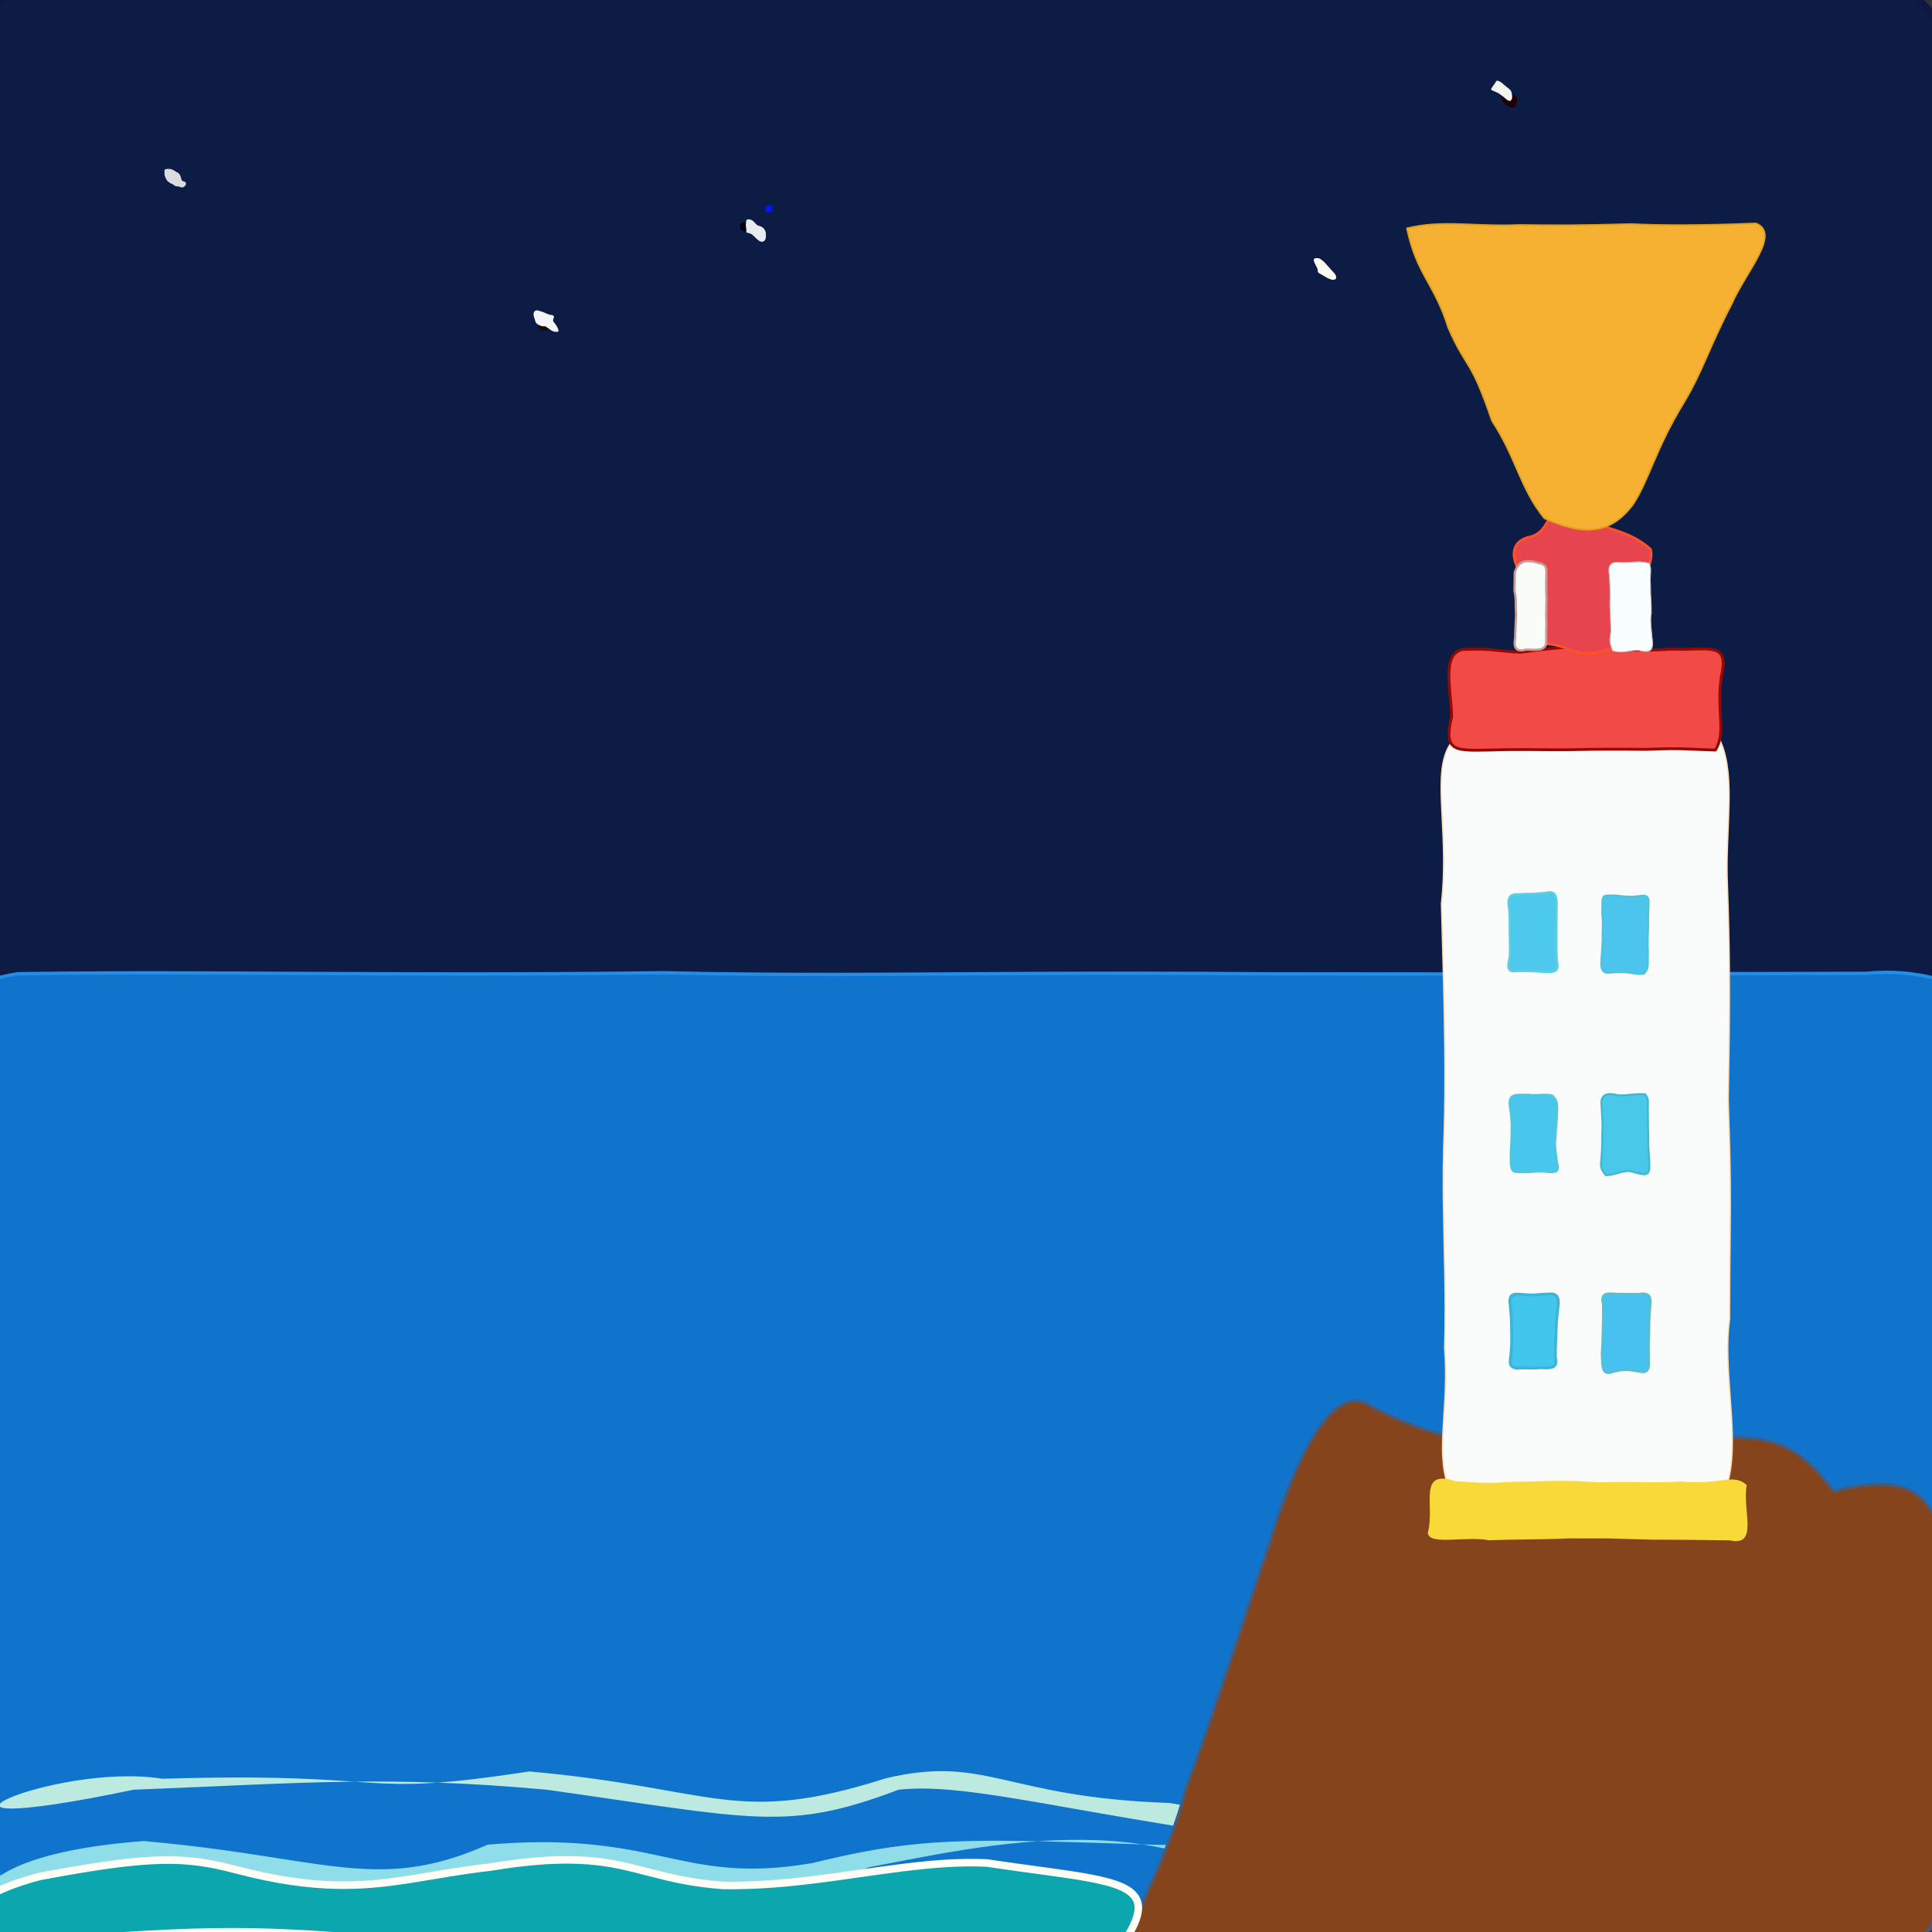 <svg xmlns="http://www.w3.org/2000/svg" viewBox="0 0 512 512" height="512.0px" width="512.0px">
<rect x="0" y="0" width="512" height="512" fill="#333333" stroke="none"/>
<path id="" fill="rgb(12, 28, 68)" fill-opacity="1.0" stroke="rgb(14, 24, 65)" stroke-width="2.0" stroke-opacity="1.0" stroke-linecap="round" stroke-linejoin="round"  filling="0" d="M541.979 367.741 C536.056 384.751 526.839 401.43 514.921 417.025 C503.002 432.621 488.383 447.134 471.655 459.813 C454.928 472.492 436.092 483.337 415.742 491.598 C389.082 497.014 364.935 498.999 342.64 498.834 C320.344 498.669 299.901 496.355 280.648 493.173 C261.396 489.992 243.335 485.942 225.805 482.308 C207.623 477.628 188.791 472.366 169.406 465.71 C150.021 459.055 130.083 451.007 109.687 440.755 C89.291 430.502 68.438 418.046 47.222 402.574 C31.149 391.793 18.215 377.44 7.937 360.216 C-2.341 342.992 -9.962 322.897 -15.408 300.632 C-20.853 278.366 -24.123 253.93 -25.698 228.024 C-26.191 204.265 -27.73 180.518 -29.027 157.113 C-30.325 133.708 -31.381 110.645 -30.909 88.251 C-30.438 65.858 -28.438 44.135 -23.623 23.41 C-11.251 8.794 1.37 -1.794 14.665 -9.021 C27.96 -16.248 41.93 -20.114 56.998 -21.287 C72.066 -22.46 88.233 -20.939 105.923 -17.393 C131 -15.534 155.203 -14.228 178.62 -13.283 C202.038 -12.339 224.669 -11.756 246.601 -11.343 C268.533 -10.93 289.766 -10.688 310.387 -10.423 C329.259 -9.361 348.742 -9.696 368.873 -10.367 C389.004 -11.039 409.783 -12.048 431.248 -12.336 C452.713 -12.624 474.863 -12.191 497.735 -9.979 C513.545 3.281 525.981 18.999 535.59 37.089 C545.199 55.179 551.982 75.642 556.486 98.393 C560.99 121.144 563.216 146.184 563.712 173.427 C563.337 198.63 562.857 223.117 561.696 246.401 C560.536 269.684 558.695 291.763 555.6 312.15 C552.505 332.536 548.156 351.229 541.979 367.741"></path>
<path id="" fill="rgb(255, 255, 243)" fill-opacity="1.0" stroke="rgb(49, 0, 0)" stroke-width="0.0" stroke-opacity="1.0" stroke-linecap="round" stroke-linejoin="round"  filling="0" d="M41.29 54.534 C41.29 54.534 41.289 54.534 41.288 54.534 C41.288 54.534 41.287 54.534 41.286 54.534 C41.286 54.533 41.287 54.532 41.287 54.532 C41.287 54.531 41.288 54.53 41.288 54.53 C41.289 54.529 41.289 54.529 41.29 54.529 C41.291 54.529 41.291 54.529 41.292 54.529 C41.293 54.529 41.293 54.529 41.294 54.53 C41.294 54.531 41.294 54.532 41.294 54.532 C41.294 54.533 41.294 54.534 41.293 54.534 C41.292 54.534 41.292 54.534 41.29 54.534"></path>
<path id="" fill="rgb(65, 75, 85)" fill-opacity="1.0" stroke="rgb(22, 10, 7)" stroke-width="2.0" stroke-opacity="1.0" stroke-linecap="round" stroke-linejoin="round"  filling="0" d="M143.677 85.591 C143.68 85.423 143.717 85.112 143.673 84.817 C143.682 84.489 143.507 84.23 143.598 84.052 C143.821 84.081 144.081 84.159 144.392 84.207 C144.777 84.293 144.999 84.33 145.274 84.309 C145.587 84.381 145.718 84.546 145.744 84.869 C145.704 85.197 145.674 85.275 145.603 85.488 C145.462 85.857 145.489 85.932 145.145 86.222 C144.868 86.374 144.83 86.422 144.425 86.565 C144.081 86.674 143.864 86.668 143.74 86.536 C143.568 86.304 143.705 86.043 143.677 85.591"></path>
<path id="" fill="rgb(11, 31, 87)" fill-opacity="1.0" stroke="rgb(223, 128, 144)" stroke-width="0.0" stroke-opacity="1.0" stroke-linecap="round" stroke-linejoin="round"  filling="0" d="M342.895 67.359 C342.906 67.356 342.908 67.357 342.92 67.351 C342.929 67.347 342.935 67.339 342.942 67.339 C342.941 67.346 342.938 67.355 342.939 67.365 C342.94 67.378 342.941 67.383 342.949 67.392 C342.954 67.401 342.95 67.402 342.937 67.405 C342.925 67.406 342.921 67.403 342.917 67.407 C342.908 67.414 342.901 67.411 342.891 67.405 C342.883 67.399 342.883 67.396 342.874 67.387 C342.865 67.377 342.862 67.373 342.865 67.365 C342.873 67.358 342.885 67.363 342.895 67.359"></path>
<path id="" fill="rgb(76, 11, 44)" fill-opacity="1.0" stroke="rgb(0, 22, 250)" stroke-width="1.916" stroke-opacity="1.0" stroke-linecap="round" stroke-linejoin="round"  filling="0" d="M203.746 55.32 C203.745 55.32 203.745 55.32 203.744 55.321 C203.744 55.321 203.743 55.321 203.743 55.321 C203.743 55.321 203.743 55.32 203.743 55.32 C203.744 55.319 203.744 55.319 203.744 55.318 C203.744 55.317 203.744 55.317 203.744 55.317 C203.745 55.317 203.745 55.317 203.746 55.317 C203.746 55.317 203.747 55.317 203.747 55.318 C203.748 55.318 203.748 55.319 203.748 55.319 C203.748 55.32 203.748 55.32 203.748 55.321 C203.747 55.321 203.747 55.32 203.746 55.32"></path>
<path id="" fill="rgb(7, 12, 0)" fill-opacity="1.0" stroke="rgb(0, 0, 0)" stroke-width="0.115" stroke-opacity="1.0" stroke-linecap="round" stroke-linejoin="round"  filling="0" d="M400.154 25.236 C400.154 25.237 400.154 25.236 400.153 25.237 C400.152 25.237 400.152 25.238 400.152 25.238 C400.152 25.237 400.152 25.237 400.151 25.236 C400.151 25.236 400.151 25.235 400.15 25.235 C400.15 25.234 400.15 25.234 400.151 25.234 C400.152 25.234 400.152 25.234 400.153 25.233 C400.153 25.233 400.153 25.233 400.154 25.233 C400.155 25.233 400.155 25.234 400.155 25.234 C400.156 25.234 400.156 25.235 400.156 25.235 C400.156 25.236 400.155 25.236 400.154 25.236"></path>
<path id="" fill="rgb(16, 116, 205)" fill-opacity="1.0" stroke="rgb(37, 141, 232)" stroke-width="0.882" stroke-opacity="1.0" stroke-linecap="round" stroke-linejoin="round"  filling="0" d="M565.777 386.501 C563.4 397.033 559.882 409.657 554.616 423.521 C549.351 437.386 542.338 452.49 532.973 467.982 C523.608 483.473 511.89 499.351 497.214 514.763 C484.448 522.124 470.429 527.037 454.89 530.015 C439.351 532.993 422.294 534.036 403.453 533.658 C384.613 533.279 363.989 531.478 341.317 528.768 C324.141 528.727 306.014 528.232 287.604 527.79 C269.194 527.348 250.5 526.959 232.191 527.132 C213.881 527.304 195.955 528.037 179.081 529.84 C157.845 530.035 138.065 531.802 119.341 533.14 C100.617 534.477 82.948 535.384 65.934 533.857 C48.92 532.331 32.56 528.371 16.453 519.976 C5.067 507.182 -4.196 491.491 -11.757 474.343 C-19.317 457.196 -25.175 438.592 -29.751 419.972 C-34.328 401.352 -37.623 382.717 -40.059 365.506 C-39.516 344.56 -38.078 326.191 -35.162 310.825 C-32.245 295.458 -27.85 283.094 -21.39 274.156 C-14.931 265.218 -6.408 259.707 4.763 258.046 C21.167 257.798 37.979 257.788 55.66 257.851 C73.341 257.914 91.892 258.05 111.774 258.094 C131.656 258.138 152.869 258.089 175.876 257.783 C191.824 258.162 207.071 258.254 222.909 258.23 C238.747 258.206 255.176 258.066 273.489 257.983 C291.801 257.9 311.997 257.873 335.369 258.075 C350.394 258.101 365.927 258.116 382.346 258.118 C398.765 258.12 416.068 258.108 434.633 258.081 C453.198 258.053 473.025 258.01 494.488 257.948 C508.187 256.634 520.619 260.131 531.125 268.828 C541.631 277.525 550.211 291.42 556.207 310.903 C562.202 330.386 565.612 355.456 565.777 386.501"></path>
<path id="" fill="rgb(188, 234, 225)" fill-opacity="1.0" stroke="rgb(255, 255, 255)" stroke-width="0.0" stroke-opacity="1.0" stroke-linecap="round" stroke-linejoin="round"  filling="0" d="M432.475 477.131 C419.387 476.685 400.612 477.619 380.7 479.254 C360.788 480.888 339.74 483.223 322.105 485.577 C299.505 482.137 282.586 478.867 269.278 476.682 C255.969 474.497 246.272 473.396 238.118 474.295 C223.309 479.921 213.69 481.843 200.925 481.397 C188.16 480.95 172.249 478.136 144.856 474.289 C123.573 472.353 107.184 471.93 90.63 472.203 C74.076 472.476 57.356 473.445 35.41 474.294 C0.777 481.517 -4.522 479.632 2.437 476.521 C9.397 473.41 28.613 469.072 43.008 471.388 C74.844 470.444 87.323 471.767 97.762 472.423 C108.2 473.079 116.596 473.066 140.265 469.452 C165.062 471.66 178.664 475.308 191.089 476.804 C203.513 478.3 214.76 477.644 234.846 471.243 C248.198 468.111 256 469.384 265.949 471.624 C275.898 473.863 287.993 477.07 309.931 477.805 C331.019 481.6 347.534 481.871 362.833 479.48 C378.131 477.09 392.215 472.038 408.441 465.191 C428.301 456.296 447.563 454.003 455.233 456.572 C462.903 459.142 458.982 466.574 432.475 477.131"></path>
<path id="" fill="rgb(142, 221, 233)" fill-opacity="1.0" stroke="rgb(94, 255, 255)" stroke-width="0.0" stroke-opacity="1.0" stroke-linecap="round" stroke-linejoin="round"  filling="0" d="M409.543 517.957 C398.048 517.42 389.08 515.217 380.584 512.263 C372.089 509.308 364.067 505.603 354.464 502.064 C344.862 498.525 333.68 495.151 318.864 492.858 C308.945 489.165 298.128 487.724 287.342 487.587 C276.556 487.45 265.801 488.616 256.005 490.136 C246.21 491.657 237.375 493.532 230.429 494.813 C222.142 497.859 214.015 500.857 205.561 503.69 C197.108 506.523 188.327 509.19 178.732 511.575 C169.137 513.959 158.728 516.061 147.018 517.762 C130.619 519.853 115.277 522.176 100.801 524.073 C86.324 525.971 72.713 527.443 59.775 527.834 C46.838 528.225 34.574 527.534 22.793 525.104 C8.227 519.919 -0.445 514.468 -3.695 509.367 C-6.945 504.267 -4.772 499.516 2.35 495.733 C9.473 491.95 21.545 489.133 38.097 487.901 C54.2 489.311 66.424 491.332 76.656 492.919 C86.887 494.505 95.127 495.656 103.264 495.326 C111.401 494.996 119.435 493.186 129.254 488.848 C144.545 487.571 155.283 488.364 164.115 489.763 C172.947 491.161 179.873 493.165 187.539 494.31 C195.205 495.455 203.612 495.741 215.406 493.704 C224.993 491.356 232.693 489.852 240.567 488.953 C248.441 488.054 256.489 487.76 266.769 487.83 C277.05 487.9 289.563 488.336 306.369 488.896 C319.735 489.162 332.44 488.247 344.957 486.989 C357.473 485.73 369.801 484.126 382.412 483.015 C395.023 481.903 407.917 481.284 421.565 481.992 C437.558 481.155 448.594 485.343 453.854 491.143 C459.114 496.943 458.597 504.354 451.485 509.961 C444.373 515.569 430.665 519.372 409.543 517.957"></path>
<path id="" fill="rgb(134, 68, 29)" fill-opacity="1.0" stroke="rgb(72, 91, 120)" stroke-width="0.842" stroke-opacity="1.0" stroke-linecap="round" stroke-linejoin="round"  filling="0" d="M511.577 511.168 C507.151 514.732 501.557 516.007 495.065 516.271 C488.574 516.536 481.185 515.789 473.168 515.308 C465.151 514.827 456.507 514.611 447.506 515.939 C440.206 516.507 433.579 516.907 426.885 517.301 C420.19 517.694 413.427 518.081 405.852 518.621 C398.278 519.162 389.892 519.857 379.953 520.867 C370.197 521.26 361.596 521.657 353.671 522.202 C345.746 522.746 338.498 523.438 331.447 524.417 C324.396 525.397 317.544 526.665 310.411 528.362 C302.988 525.036 300.159 521.146 299.952 516.338 C299.745 511.53 302.158 505.806 305.218 498.811 C308.279 491.817 311.986 483.552 314.367 473.665 C316.022 469.485 318.336 462.953 320.932 455.368 C323.528 447.783 326.406 439.145 329.189 430.753 C331.972 422.361 334.66 414.215 336.875 407.615 C339.497 399.144 342.254 391.954 345.053 386.26 C347.852 380.566 350.695 376.368 353.488 373.88 C356.281 371.392 359.024 370.614 361.627 371.761 C369.495 376.099 376.951 378.977 384.369 380.848 C391.787 382.718 399.168 383.58 406.884 383.884 C414.601 384.189 422.653 383.938 431.417 383.58 C442.362 382.285 450.615 381.214 457.24 381.005 C463.864 380.796 468.86 381.451 473.29 383.607 C477.72 385.764 481.584 389.422 485.946 395.222 C495.391 392.681 502.071 392.751 506.667 395.281 C511.263 397.812 513.775 402.804 514.885 410.109 C515.995 417.413 515.703 427.03 514.692 438.811 C514.224 444.978 514.36 453.147 514.537 461.941 C514.714 470.734 514.931 480.152 514.625 488.816 C514.319 497.48 513.491 505.39 511.577 511.168"></path>
<path id="" fill="rgb(250, 252, 251)" fill-opacity="1.0" stroke="rgb(255, 221, 180)" stroke-width="0.35" stroke-opacity="1.0" stroke-linecap="round" stroke-linejoin="round"  filling="0" d="M450.35 403.699 C444.414 405.53 438.252 406.546 432.049 407.05 C425.847 407.554 419.603 407.545 413.504 407.326 C407.404 407.108 401.448 406.68 395.82 406.345 C389.016 402.638 385.508 398.528 383.788 393.837 C382.068 389.146 382.136 383.875 382.482 377.845 C382.828 371.816 383.453 365.028 382.847 357.306 C383.036 350.132 382.991 343.697 382.879 337.5 C382.768 331.302 382.59 325.342 382.513 319.117 C382.435 312.892 382.458 306.402 382.749 299.145 C382.93 292.19 382.953 285.126 382.888 278.173 C382.823 271.219 382.67 264.376 382.498 257.863 C382.327 251.349 382.137 245.166 381.998 239.533 C382.927 230.995 382.54 223.413 382.206 216.921 C381.872 210.429 381.591 205.027 382.733 200.849 C383.876 196.672 386.443 193.719 391.803 192.125 C400.117 191.406 406.419 190.708 411.861 190.044 C417.302 189.38 421.883 188.75 426.754 188.166 C431.625 187.583 436.785 187.047 443.386 186.571 C450.247 188.386 454.024 191.941 456.047 196.673 C458.07 201.405 458.339 207.313 458.186 213.833 C458.032 220.353 457.456 227.485 457.788 234.664 C458.067 242.527 458.216 249.318 458.28 255.586 C458.343 261.854 458.321 267.6 458.258 273.373 C458.195 279.146 458.089 284.947 457.987 291.324 C458.315 300.993 458.47 307.412 458.53 312.768 C458.589 318.123 458.552 322.414 458.496 327.826 C458.44 333.238 458.364 339.771 458.347 349.609 C457.474 356.046 457.983 363.076 458.487 369.964 C458.991 376.852 459.49 383.598 458.596 389.466 C457.702 395.333 455.416 400.323 450.35 403.699"></path>
<path id="" fill="rgb(242, 74, 71)" fill-opacity="1.0" stroke="rgb(151, 8, 0)" stroke-width="0.756" stroke-opacity="1.0" stroke-linecap="round" stroke-linejoin="round"  filling="0" d="M454.586 198.775 C450.848 198.673 448.746 198.525 446.344 198.453 C443.942 198.381 441.241 198.385 436.307 198.59 C432.241 198.558 429.011 198.535 425.807 198.545 C422.603 198.555 419.426 198.597 415.463 198.697 C411.461 198.712 408.272 198.664 405.175 198.644 C402.077 198.624 399.072 198.63 395.436 198.753 C390.565 198.832 387.313 199.013 385.562 197.985 C383.811 196.958 383.56 194.722 384.688 189.968 C384.653 186.402 383.945 182.204 383.98 178.763 C384.016 175.321 384.797 172.636 387.738 172.096 C391.928 171.974 393.929 172.074 395.775 172.25 C397.622 172.425 399.313 172.675 402.883 172.852 C407.308 172.246 410.547 171.869 413.512 171.664 C416.478 171.46 419.17 171.429 422.503 171.516 C426.908 171.85 430.195 172.111 433.268 172.223 C436.34 172.334 439.198 172.296 442.742 172.032 C447.748 172.245 451.666 171.66 454.055 172.217 C456.443 172.774 457.301 174.473 456.186 179.251 C455.492 183.858 455.838 187.553 455.984 190.689 C456.131 193.826 456.078 196.404 454.586 198.775"></path>
<path id="" fill="rgb(230, 69, 78)" fill-opacity="1.0" stroke="rgb(255, 81, 41)" stroke-width="0.683" stroke-opacity="1.0" stroke-linecap="round" stroke-linejoin="round"  filling="0" d="M437.404 145.559 C437.803 146.945 437.485 148.424 436.972 150.194 C436.458 151.964 435.749 154.024 435.362 156.572 C434.619 158.885 434.672 161.29 434.608 163.435 C434.543 165.581 434.36 167.467 433.143 168.745 C431.531 170.049 429.86 170.92 428.03 171.57 C426.2 172.221 424.21 172.651 421.958 173.073 C419.837 173.388 418.178 172.915 416.452 172.301 C414.726 171.686 412.933 170.929 410.546 170.674 C407.331 170.307 405.438 169.64 404.306 168.559 C403.173 167.477 402.802 165.982 402.629 163.96 C403.055 160.12 403.469 158.567 403.736 157.425 C404.004 156.284 404.126 155.556 403.967 153.365 C402.312 151.141 401.258 148.861 401.218 146.919 C401.178 144.977 402.152 143.375 404.553 142.507 C407.192 142.05 408.432 140.844 409.396 139.403 C410.359 137.961 411.045 136.285 412.577 134.889 C414.963 134.902 417.141 135.689 419.173 136.641 C421.204 137.594 423.088 138.71 424.886 139.381 C426.06 139.939 428.026 140.422 430.281 141.296 C432.536 142.169 435.079 143.435 437.404 145.559"></path>
<path id="" fill="rgb(246, 177, 50)" fill-opacity="1.0" stroke="rgb(225, 162, 27)" stroke-width="0.43" stroke-opacity="1.0" stroke-linecap="round" stroke-linejoin="round"  filling="0" d="M465.355 59.207 C468.719 60.585 468.019 63.81 466.023 67.746 C464.027 71.682 460.735 76.328 458.917 80.548 C455.993 86.15 454.044 90.663 452.218 94.783 C450.391 98.903 448.688 102.63 446.255 106.661 C442.477 112.85 440.195 117.898 438.328 122.23 C436.46 126.562 435.006 130.178 432.882 133.501 C429.807 137.727 426.408 139.817 422.524 140.284 C418.641 140.752 414.272 139.597 409.257 137.332 C406.031 133.351 404.192 129.371 402.346 125.149 C400.499 120.927 398.646 116.464 395.392 111.516 C392.482 102.98 390.828 99.648 389.28 97.034 C387.732 94.42 386.29 92.525 383.805 86.862 C381.944 80.902 379.867 77.428 377.925 73.886 C375.984 70.345 374.177 66.736 372.857 60.506 C377.6 59.339 382.15 59.255 386.966 59.394 C391.782 59.532 396.864 59.894 402.672 59.618 C407.131 59.677 410.893 59.722 415.365 59.7 C419.838 59.677 425.023 59.589 432.329 59.382 C436.267 59.589 441.194 59.685 446.801 59.659 C452.409 59.634 458.696 59.486 465.355 59.207"></path>
<path id="" fill="rgb(77, 201, 237)" fill-opacity="1.0" stroke="rgb(96, 206, 226)" stroke-width="0.576" stroke-opacity="1.0" stroke-linecap="round" stroke-linejoin="round"  filling="0" d="M408.398 257.542 C407.994 257.495 407.204 257.429 406.128 257.384 C405.051 257.34 403.688 257.317 402.137 257.357 C400.903 257.523 400.191 257.388 399.89 256.801 C399.589 256.214 399.698 255.176 400.109 253.536 C400.173 252.557 400.169 251.497 400.148 250.33 C400.127 249.163 400.089 247.891 400.086 246.487 C400.076 245.008 400.097 243.966 400.067 242.93 C400.036 241.894 399.954 240.864 399.736 239.411 C399.752 237.923 400.183 237.353 400.974 237.127 C401.764 236.901 402.913 237.018 404.365 236.906 C405.527 236.903 406.33 236.867 407.111 236.812 C407.892 236.757 408.65 236.684 409.722 236.607 C411.062 236.225 411.809 236.541 412.197 237.367 C412.586 238.193 412.615 239.528 412.518 241.184 C412.522 242.191 412.511 242.941 412.5 243.823 C412.488 244.705 412.475 245.718 412.476 247.251 C412.509 249.035 412.486 249.902 412.48 250.791 C412.474 251.681 412.486 252.594 412.587 254.469 C412.89 255.938 412.851 256.785 412.232 257.226 C411.613 257.666 410.414 257.7 408.398 257.542"></path>
<path id="" fill="rgb(76, 197, 237)" fill-opacity="1.0" stroke="rgb(79, 193, 217)" stroke-width="0.496" stroke-opacity="1.0" stroke-linecap="round" stroke-linejoin="round"  filling="0" d="M436.727 252.34 C436.649 253.7 436.75 254.78 436.687 255.69 C436.624 256.599 436.397 257.337 435.663 258.013 C434.756 258.188 433.654 258.051 432.512 257.891 C431.37 257.731 430.187 257.548 429.116 257.633 C427.79 257.595 426.672 257.878 425.845 257.776 C425.018 257.674 424.482 257.187 424.32 255.61 C424.364 254.594 424.443 253.599 424.521 252.524 C424.599 251.45 424.677 250.296 424.719 248.964 C424.65 247.975 424.717 246.941 424.75 245.809 C424.783 244.677 424.782 243.447 424.578 242.066 C424.674 241.05 424.622 240.135 424.633 239.366 C424.643 238.596 424.716 237.972 425.063 237.539 C425.777 237.217 426.996 237.24 428.242 237.34 C429.487 237.44 430.759 237.617 431.577 237.602 C433.331 237.705 434.536 237.401 435.368 237.355 C436.199 237.309 436.656 237.522 436.913 238.659 C436.912 239.764 436.856 240.703 436.814 241.718 C436.772 242.734 436.744 243.826 436.8 245.237 C436.746 246.731 436.695 247.877 436.674 248.964 C436.652 250.051 436.661 251.079 436.727 252.34"></path>
<path id="" fill="rgb(72, 198, 236)" fill-opacity="1.0" stroke="rgb(83, 198, 221)" stroke-width="0.584" stroke-opacity="1.0" stroke-linecap="round" stroke-linejoin="round"  filling="0" d="M401.574 310.527 C400.874 310.461 400.577 309.825 400.456 308.87 C400.335 307.916 400.39 306.644 400.394 305.308 C400.435 304.055 400.502 303.041 400.55 302.042 C400.599 301.044 400.629 300.062 400.598 298.874 C400.674 297.887 400.576 296.671 400.441 295.507 C400.306 294.343 400.134 293.231 400.06 292.451 C400.015 290.975 400.668 290.427 401.621 290.231 C402.575 290.035 403.83 290.19 404.991 290.119 C406.129 290.304 407.307 290.214 408.422 290.16 C409.537 290.106 410.589 290.088 411.476 290.415 C412.176 291.23 412.471 291.81 412.588 292.468 C412.704 293.126 412.642 293.861 412.628 294.989 C412.606 296.318 412.512 297.354 412.421 298.316 C412.33 299.279 412.241 300.166 412.228 301.197 C412.057 302.725 412.083 303.808 412.186 304.821 C412.288 305.835 412.466 306.779 412.598 308.028 C413.085 309.66 412.778 310.318 412.017 310.538 C411.257 310.758 410.043 310.539 408.719 310.415 C407.828 310.39 406.692 310.5 405.453 310.576 C404.214 310.651 402.873 310.691 401.574 310.527"></path>
<path id="" fill="rgb(73, 200, 233)" fill-opacity="1.0" stroke="rgb(64, 184, 209)" stroke-width="0.533" stroke-opacity="1.0" stroke-linecap="round" stroke-linejoin="round"  filling="0" d="M435.956 289.996 C436.564 290.77 436.707 291.293 436.722 292.067 C436.738 292.842 436.625 293.868 436.723 295.649 C436.704 296.739 436.722 297.765 436.747 298.849 C436.773 299.932 436.807 301.072 436.821 302.39 C436.747 303.135 436.823 304.333 436.911 305.598 C436.999 306.862 437.098 308.193 437.07 309.205 C437.104 310.814 436.468 311.223 435.521 311.175 C434.574 311.126 433.316 310.62 432.107 310.397 C431.207 310.191 430.078 310.472 428.918 310.789 C427.757 311.107 426.564 311.463 425.536 311.406 C424.748 310.364 424.418 309.795 424.313 309.178 C424.209 308.56 424.329 307.893 424.444 306.652 C424.548 305.225 424.592 304.075 424.612 303.044 C424.631 302.013 424.626 301.102 424.632 300.153 C424.73 298.474 424.696 297.362 424.632 296.357 C424.569 295.351 424.476 294.452 424.454 293.198 C424.22 291.515 424.636 290.614 425.419 290.213 C426.202 289.811 427.352 289.908 428.587 290.22 C429.475 290.381 430.6 290.27 431.863 290.147 C433.125 290.023 434.523 289.886 435.956 289.996"></path>
<path id="" fill="rgb(67, 198, 238)" fill-opacity="1.0" stroke="rgb(60, 181, 215)" stroke-width="0.771" stroke-opacity="1.0" stroke-linecap="round" stroke-linejoin="round"  filling="0" d="M408.261 362.463 C407 362.583 405.975 362.557 404.993 362.531 C404.011 362.506 403.07 362.48 401.977 362.601 C400.669 362.398 400.284 361.851 400.229 361.097 C400.175 360.343 400.45 359.382 400.464 358.352 C400.59 357.059 400.629 356.132 400.631 355.143 C400.633 354.155 400.597 353.105 400.573 351.57 C400.581 350.454 400.519 349.273 400.431 348.12 C400.344 346.967 400.23 345.843 400.133 344.839 C400.146 343.596 400.63 343.132 401.483 343.003 C402.336 342.873 403.559 343.077 405.049 343.17 C406.266 343.218 407.037 343.16 407.782 343.091 C408.527 343.021 409.246 342.94 410.361 342.944 C411.543 342.78 412.275 343.041 412.651 343.703 C413.028 344.365 413.05 345.427 412.812 346.867 C412.664 348.19 412.56 349.211 412.487 350.178 C412.415 351.145 412.375 352.058 412.355 353.164 C412.313 354.567 412.261 355.526 412.225 356.476 C412.188 357.427 412.167 358.37 412.186 359.742 C412.565 361.35 412.121 362.034 411.314 362.314 C410.507 362.594 409.336 362.471 408.261 362.463"></path>
<path id="" fill="rgb(70, 193, 240)" fill-opacity="1.0" stroke="rgb(91, 190, 202)" stroke-width="0.614" stroke-opacity="1.0" stroke-linecap="round" stroke-linejoin="round"  filling="0" d="M428.96 342.92 C430.236 342.876 431.352 342.931 432.388 342.957 C433.423 342.983 434.377 342.979 435.326 342.82 C436.782 342.789 437.251 343.502 437.355 344.477 C437.46 345.452 437.2 346.688 437.199 347.703 C437.067 349.255 437.043 350.299 437.038 351.289 C437.034 352.28 437.05 353.217 436.999 354.558 C436.892 355.7 436.892 356.75 436.911 357.914 C436.93 359.078 436.968 360.356 436.935 361.954 C436.76 363.163 436.356 363.557 435.559 363.59 C434.762 363.624 433.571 363.297 431.824 363.065 C430.629 363.003 429.8 363.057 429.027 363.194 C428.254 363.332 427.537 363.553 426.567 363.824 C425.479 363.896 425.011 363.392 424.795 362.516 C424.578 361.639 424.613 360.389 424.532 358.966 C424.586 357.622 424.64 356.595 424.684 355.62 C424.728 354.645 424.762 353.721 424.777 352.582 C424.795 351.084 424.824 350.166 424.841 349.214 C424.858 348.261 424.863 347.273 424.833 345.633 C424.381 343.839 424.881 343.153 425.759 342.92 C426.638 342.686 427.896 342.905 428.96 342.92"></path>
<path id="" fill="rgb(12, 166, 175)" fill-opacity="1.0" stroke="rgb(255, 255, 247)" stroke-width="2.0" stroke-opacity="1.0" stroke-linecap="round" stroke-linejoin="round"  filling="0" d="M296.404 516.737 C287.933 518.204 280.857 518.839 274.186 519.197 C267.515 519.556 261.248 519.639 254.395 520.004 C247.542 520.369 240.103 521.016 231.086 522.501 C223.763 522.874 216.763 523.355 209.761 523.616 C202.759 523.876 195.755 523.916 188.422 523.408 C181.089 522.9 173.428 521.843 165.113 519.91 C156.225 518.802 148.177 517.988 140.485 517.305 C132.792 516.623 125.455 516.071 117.99 515.485 C110.524 514.899 102.929 514.28 94.721 513.464 C86.179 512.832 79.112 512.366 72.178 512.124 C65.244 511.882 58.442 511.863 50.43 512.123 C42.417 512.384 33.194 512.923 21.418 513.797 C9.445 515.575 0.983 515.181 -3.887 513.581 C-8.757 511.982 -10.035 509.177 -7.64 506.133 C-5.246 503.089 0.821 499.805 10.642 497.248 C20.724 495.361 28.383 494.149 34.62 493.506 C40.857 492.862 45.672 492.787 50.07 493.174 C54.468 493.561 58.448 494.41 63.014 495.614 C73.355 498.308 81.657 499.404 88.983 499.572 C96.309 499.74 102.658 498.981 109.092 497.966 C115.527 496.952 122.046 495.682 129.713 494.828 C141.364 492.894 149.429 492.582 155.897 493.093 C162.365 493.604 167.237 494.938 172.499 496.297 C177.761 497.656 183.414 499.04 191.446 499.65 C199.848 499.81 208.074 499.089 216.095 498.094 C224.116 497.1 231.933 495.833 239.514 494.9 C247.096 493.967 254.444 493.369 261.527 493.712 C272.975 495.442 282.216 496.443 288.932 497.721 C295.649 498.998 299.842 500.552 301.193 503.386 C302.544 506.221 301.054 510.336 296.404 516.737"></path>
<path id="" fill="rgb(248, 217, 56)" fill-opacity="1.0" stroke="rgb(255, 255, 164)" stroke-width="0.0" stroke-opacity="1.0" stroke-linecap="round" stroke-linejoin="round"  filling="0" d="M458.422 408.213 C453.893 408.156 451.264 408.115 448.438 408.084 C445.613 408.053 442.591 408.033 437.276 408.018 C434.152 407.953 431.38 407.827 428.076 407.739 C424.773 407.651 420.937 407.601 415.685 407.687 C412.804 407.847 409.273 407.904 405.59 407.954 C401.906 408.004 398.069 408.047 394.574 408.179 C391.457 407.592 387.477 407.965 384.244 408.051 C381.01 408.137 378.524 407.937 378.394 406.204 C379.377 402.528 378.658 398.297 378.966 395.387 C379.273 392.477 380.607 390.89 385.694 392.504 C391.77 393.001 394.641 393.019 396.804 392.925 C398.967 392.831 400.423 392.624 403.67 392.672 C408.443 392.49 411.828 392.422 414.844 392.455 C417.861 392.488 420.509 392.621 423.808 392.844 C428.513 392.673 432.047 392.742 435.32 392.789 C438.593 392.835 441.605 392.86 445.266 392.599 C450.772 393.098 454.289 392.522 456.874 392.23 C459.459 391.939 461.113 391.931 462.894 393.563 C462.263 396.757 463.097 400.867 463.113 403.954 C463.129 407.041 462.326 409.106 458.422 408.213"></path>
<path id="" fill="rgb(248, 253, 253)" fill-opacity="1.0" stroke="rgb(202, 191, 186)" stroke-width="0.229" stroke-opacity="1.0" stroke-linecap="round" stroke-linejoin="round"  filling="0" d="M437.036 149.273 C437.457 150.189 437.484 150.819 437.438 151.636 C437.391 152.453 437.272 153.455 437.401 155.116 C437.376 156.347 437.441 157.484 437.507 158.666 C437.573 159.848 437.639 161.074 437.618 162.481 C437.432 163.314 437.442 164.518 437.524 165.769 C437.606 167.021 437.761 168.319 437.865 169.342 C438.095 171.13 437.866 172.038 437.216 172.418 C436.565 172.798 435.493 172.649 434.036 172.321 C433.022 172.295 432.002 172.53 430.911 172.669 C429.82 172.807 428.659 172.851 427.361 172.443 C426.817 170.973 426.639 170.288 426.63 169.656 C426.622 169.024 426.784 168.446 426.919 167.189 C426.848 165.384 426.804 164.337 426.765 163.349 C426.727 162.36 426.693 161.43 426.642 159.857 C426.697 158.594 426.714 157.723 426.691 156.688 C426.669 155.653 426.606 154.455 426.503 152.537 C426.245 151.059 426.353 150.105 426.885 149.565 C427.417 149.024 428.373 148.898 429.811 149.076 C431.739 149.085 432.766 148.952 433.7 148.908 C434.634 148.863 435.477 148.908 437.036 149.273"></path>
<path id="" fill="rgb(249, 252, 247)" fill-opacity="1.0" stroke="rgb(198, 156, 154)" stroke-width="0.6" stroke-opacity="1.0" stroke-linecap="round" stroke-linejoin="round"  filling="0" d="M409.802 164.887 C409.722 167.838 409.826 167.824 409.749 170.703 C409.09 172.68 406.656 172.124 404.502 172.144 C402.171 172.716 400.967 172.194 401.539 169.064 C401.534 167.243 401.72 164.901 401.778 162.805 C401.579 160.183 401.89 158.981 401.349 156.53 C401.371 154.253 401.406 153.392 401.436 151.644 C402.321 149.042 403.684 148.428 406.291 148.82 C409.211 149.567 409.942 149.371 409.803 152.337 C409.773 153.855 409.665 155.92 409.839 158.345 C409.826 160.975 409.695 162.333 409.802 164.887"></path>
<path id="" fill="rgb(218, 220, 224)" fill-opacity="1.0" stroke="rgb(240, 225, 180)" stroke-width="0.0" stroke-opacity="1.0" stroke-linecap="round" stroke-linejoin="round"  filling="0" d="M44.298 47.905 C43.957 47.338 43.846 47.104 43.625 46.477 C43.629 46.023 43.519 45.393 43.625 44.966 C44.089 44.68 44.749 44.773 45.233 44.793 C46.026 44.986 46.292 45.332 46.733 45.588 C47.381 45.773 47.72 46.323 47.861 46.742 C48.197 47.755 47.964 47.786 48.575 48.043 C49.493 48.127 49.412 48.999 48.871 49.413 C48.179 49.933 47.798 49.522 47.196 49.384 C46.65 49.414 46.35 49.35 45.873 48.875 C45.305 48.618 45.15 48.631 44.298 47.905"></path>
<path id="" fill="rgb(0, 39, 149)" fill-opacity="1.0" stroke="rgb(2, 0, 14)" stroke-width="1.958" stroke-opacity="1.0" stroke-linecap="round" stroke-linejoin="round"  filling="0" d="M197.252 59.935 C197.277 59.953 197.321 59.987 197.365 60.008 C197.398 60.036 197.459 60.056 197.469 60.085 C197.467 60.121 197.442 60.147 197.406 60.199 C197.371 60.24 197.353 60.275 197.316 60.307 C197.263 60.325 197.204 60.3 197.181 60.284 C197.108 60.219 197.121 60.237 197.088 60.201 C197.051 60.173 197.01 60.11 197.005 60.074 C196.99 59.996 196.988 59.989 197.004 59.934 C197.014 59.895 197.06 59.859 197.107 59.863 C197.155 59.855 197.184 59.9 197.252 59.935"></path>
<path id="" fill="rgb(0, 0, 0)" fill-opacity="1.0" stroke="rgb(81, 94, 133)" stroke-width="0.0" stroke-opacity="1.0" stroke-linecap="round" stroke-linejoin="round"  filling="0" d="M351.493 71.773 C351.492 71.773 351.492 71.773 351.491 71.772 C351.491 71.772 351.49 71.772 351.49 71.771 C351.49 71.771 351.49 71.771 351.49 71.77 C351.491 71.769 351.491 71.769 351.491 71.769 C351.492 71.769 351.492 71.769 351.492 71.769 C351.493 71.77 351.493 71.769 351.494 71.77 C351.494 71.77 351.495 71.771 351.495 71.771 C351.495 71.772 351.495 71.772 351.495 71.772 C351.495 71.773 351.495 71.773 351.494 71.774 C351.494 71.774 351.493 71.773 351.493 71.773"></path>
<path id="" fill="rgb(243, 245, 246)" fill-opacity="1.0" stroke="rgb(201, 200, 187)" stroke-width="0.0" stroke-opacity="1.0" stroke-linecap="round" stroke-linejoin="round"  filling="0" d="M143.948 82.701 C144.176 82.845 144.962 83.143 145.578 83.383 C146.25 83.514 147.04 83.469 146.737 84.28 C146.376 85.147 146.641 85.144 147.274 86.023 C147.699 86.746 148.062 87.188 147.985 87.847 C147.247 88.112 146.261 87.769 146.031 87.5 C144.877 86.741 145.051 86.78 144.448 86.462 C143.639 86.529 143.076 86.35 142.436 85.891 C141.638 85.294 141.968 85.031 141.611 84.326 C141.365 83.602 141.272 82.824 141.706 82.475 C142.247 81.945 142.847 82.451 143.948 82.701"></path>
<path id="" fill="rgb(92, 110, 125)" fill-opacity="1.0" stroke="rgb(31, 0, 0)" stroke-width="1.762" stroke-opacity="1.0" stroke-linecap="round" stroke-linejoin="round"  filling="0" d="M399.931 25.392 C400.177 25.577 400.284 25.722 400.514 25.86 C400.752 26.115 400.907 26.135 401.182 26.278 C401.303 26.435 401.138 26.64 401.052 26.923 C400.933 27.212 400.881 27.486 400.774 27.622 C400.518 27.587 400.192 27.462 400.064 27.346 C399.65 27.015 399.755 27.124 399.524 26.924 C399.277 26.723 399.045 26.537 398.949 26.382 C398.808 26.047 398.747 25.829 398.744 25.588 C398.738 25.335 398.921 25.081 399.168 25.058 C399.443 24.986 399.655 25.247 399.931 25.392"></path>
<path id="" fill="rgb(232, 235, 240)" fill-opacity="1.0" stroke="rgb(174, 151, 108)" stroke-width="0.0" stroke-opacity="1.0" stroke-linecap="round" stroke-linejoin="round"  filling="0" d="M200.537 63.312 C199.942 62.787 199.858 62.552 199.264 62.125 C198.672 61.721 197.985 61.78 197.771 61.504 C197.844 61.107 197.766 60.589 197.655 59.839 C197.669 59.115 197.683 58.474 197.977 58.16 C198.708 58.009 199.398 58.354 199.657 58.646 C200.523 59.536 200.349 59.431 200.841 59.776 C201.637 59.925 202.121 60.156 202.579 60.79 C202.989 61.486 202.918 61.492 202.984 62.454 C202.991 63.29 202.744 63.764 202.313 63.99 C201.476 64.295 201.066 63.702 200.537 63.312"></path>
<path id="" fill="rgb(254, 253, 242)" fill-opacity="1.0" stroke="rgb(239, 231, 219)" stroke-width="0.0" stroke-opacity="1.0" stroke-linecap="round" stroke-linejoin="round"  filling="0" d="M351.946 73.766 C351.337 73.459 350.962 73.184 350.504 72.916 C349.787 72.477 349.209 72.385 349.222 71.783 C349.243 71.268 348.947 70.817 348.635 70.202 C348.364 69.629 348.021 69.081 348.264 68.548 C348.976 68.262 349.75 68.449 349.991 68.687 C350.92 69.427 350.721 69.184 351.187 69.707 C351.662 70.262 352.126 70.777 352.43 71.105 C353.079 71.897 353.181 71.875 353.684 72.486 C354.227 73.244 354.237 73.766 353.791 74.042 C353.065 74.346 352.475 73.922 351.946 73.766"></path>
<path id="" fill="rgb(241, 244, 238)" fill-opacity="1.0" stroke="rgb(204, 196, 165)" stroke-width="0.0" stroke-opacity="1.0" stroke-linecap="round" stroke-linejoin="round"  filling="0" d="M398.184 25.49 C397.568 25.069 397.68 25.029 396.91 24.609 C396.412 24.368 396.006 24.186 395.314 23.902 C394.941 23.517 395.422 23.297 395.686 22.759 C396.204 22.119 396.301 21.759 396.658 21.371 C397.337 21.445 397.593 21.662 398.071 22.02 C398.866 22.761 398.702 22.515 399.195 22.966 C399.856 23.473 400.171 23.701 400.441 24.128 C400.731 24.906 400.748 25.316 400.741 25.787 C400.709 26.436 400.296 26.966 399.802 26.66 C399.143 26.44 398.758 25.814 398.184 25.49"></path>
</svg>